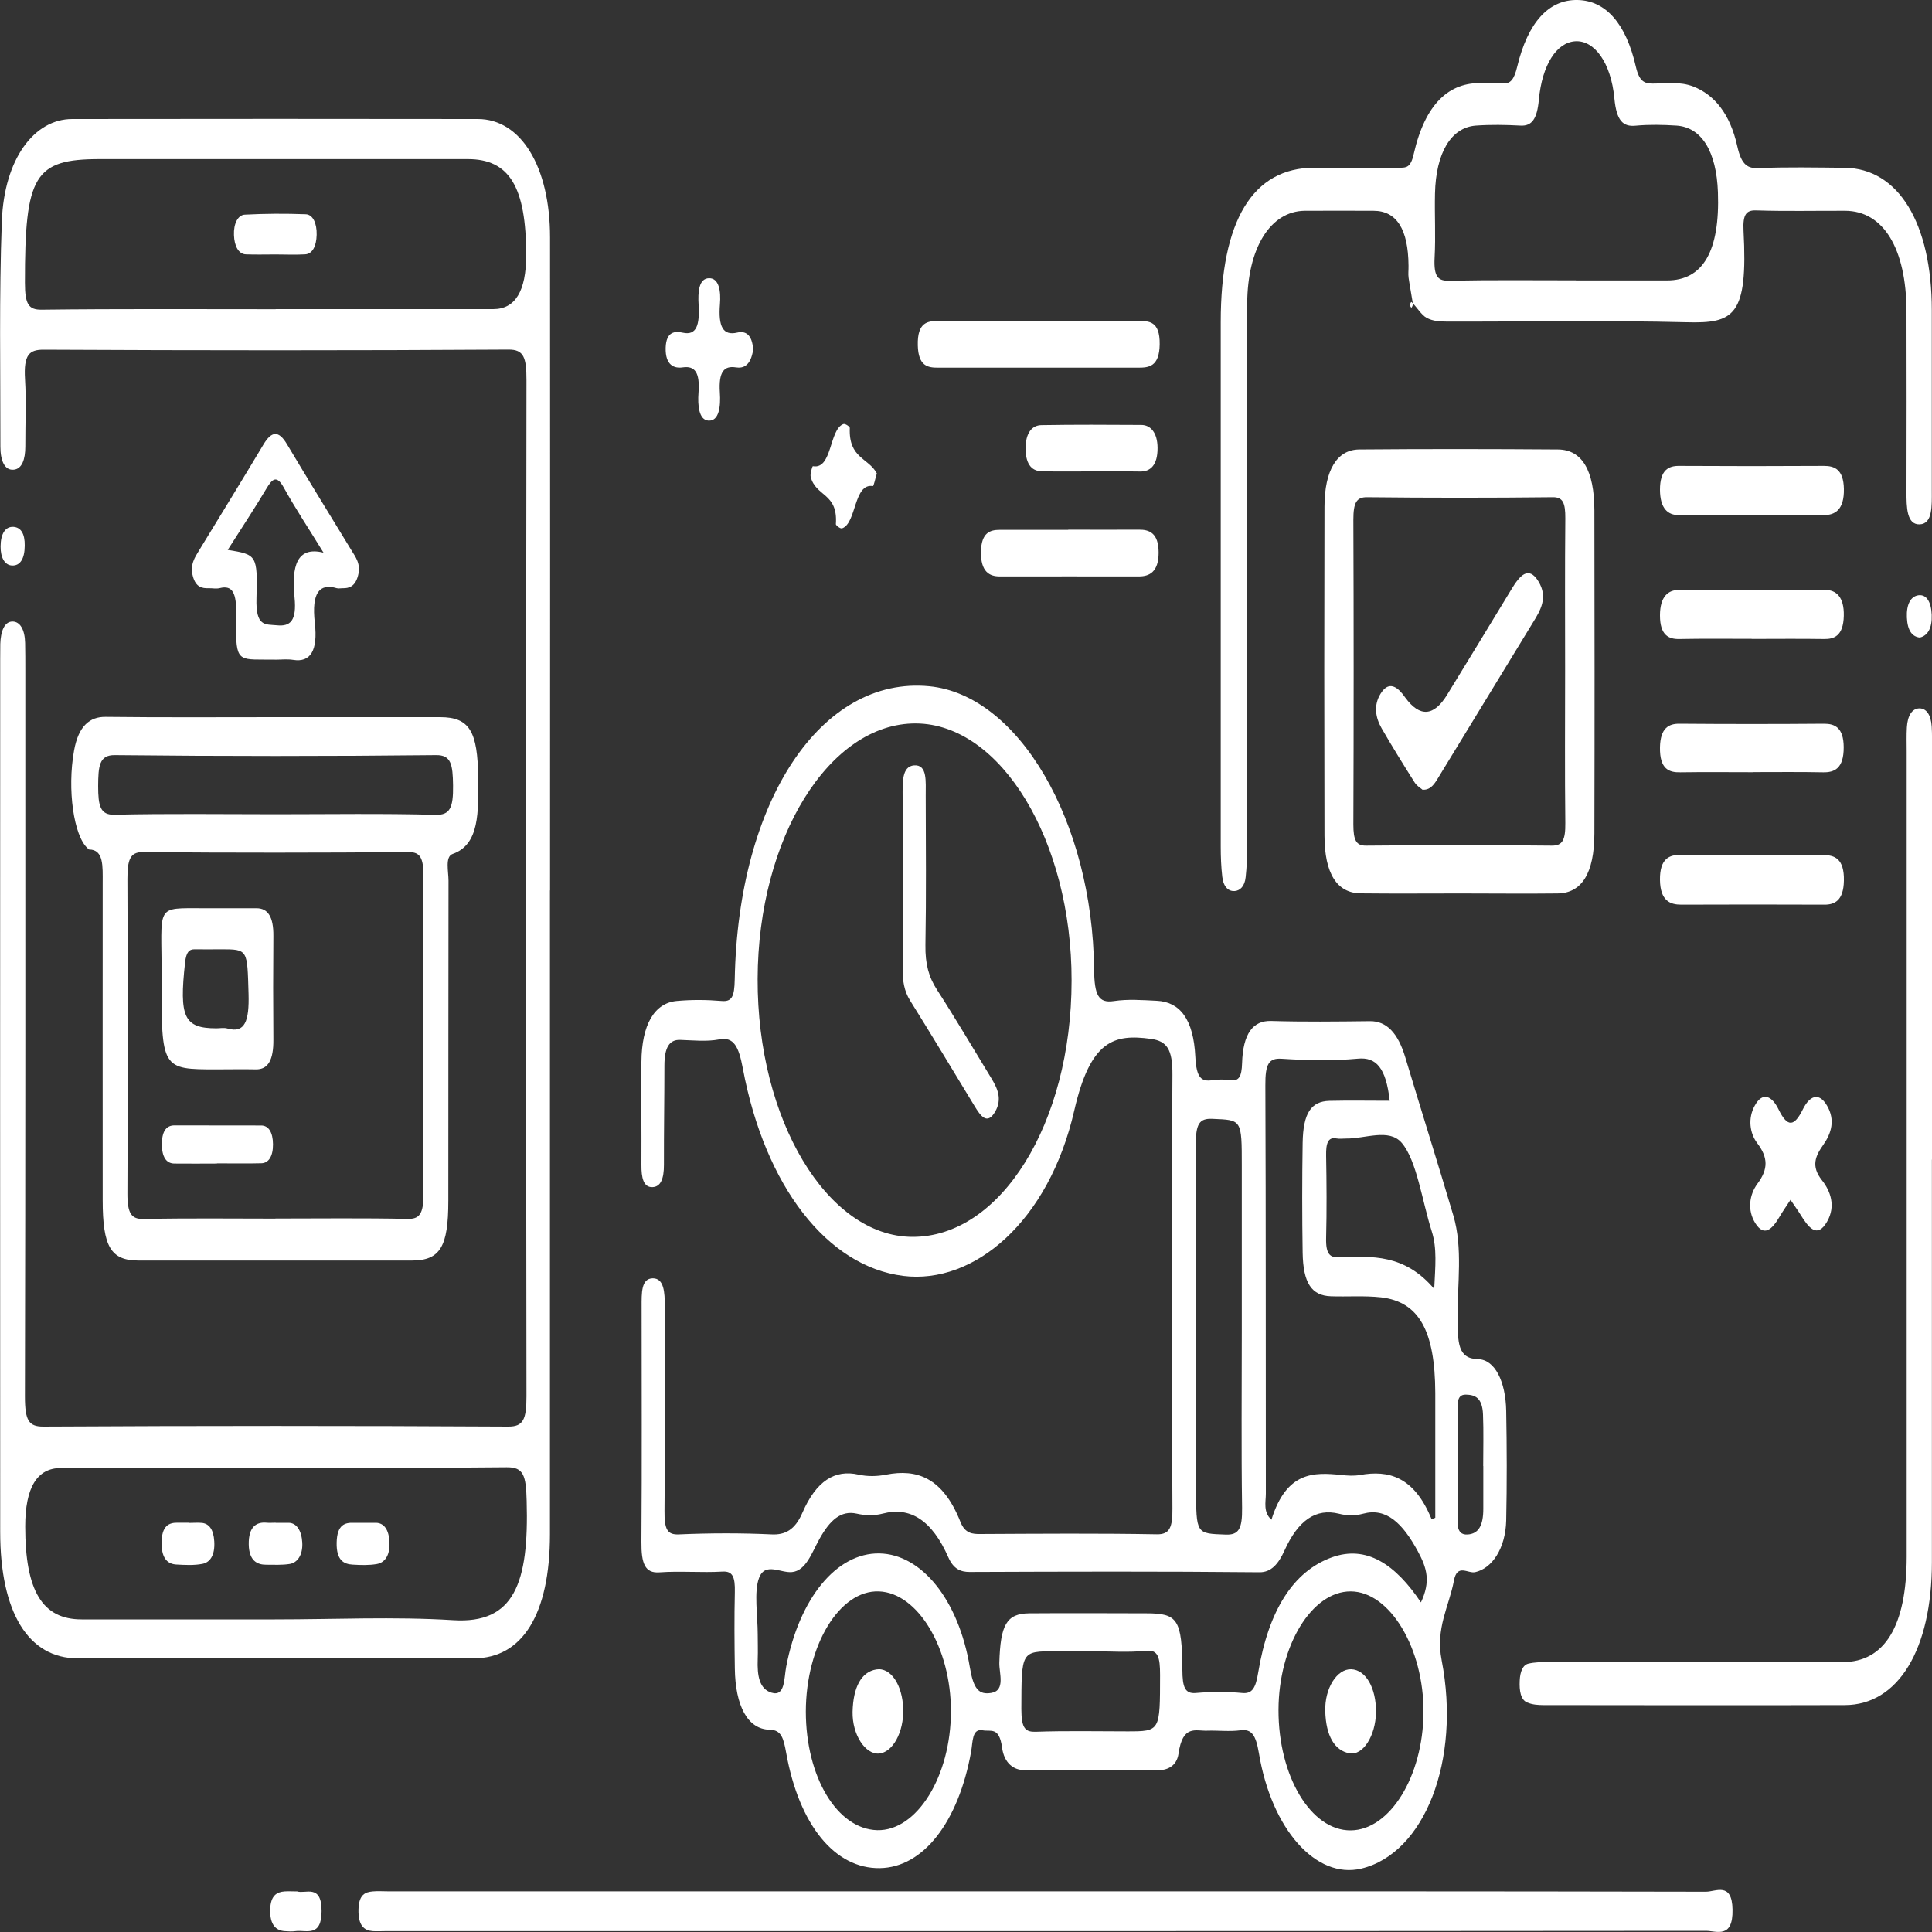 <?xml version="1.0" encoding="UTF-8"?>
<svg id="Layer_1" data-name="Layer 1" xmlns="http://www.w3.org/2000/svg" viewBox="0 0 200 200">
  <rect x="0" y="0" width="200" height="200" fill="#333333" stroke="none"/>
  <defs>
    <style>
      .cls-1 {
        fill: #fff;
      }
    </style>
  </defs>
  <path class="cls-1" d="M121.35,133.71c0-7.48-.04-14.95,.02-22.43,.02-2.69-.58-3.51-2.25-3.74-3.77-.51-6.24,.11-7.91,7.41-2.64,11.54-10.39,18.04-17.71,17.13-7.84-.98-14.31-9.24-16.6-21.47-.43-2.29-.94-3.3-2.45-3.01-1.33,.25-2.69,.09-4.04,.05-1.13-.04-1.63,.8-1.63,2.66,0,3.43-.06,6.86-.05,10.29,0,1.39-.32,2.26-1.19,2.29-.93,.03-1.15-.96-1.14-2.31,.02-3.55-.03-7.11,0-10.66,.03-3.81,1.32-6.09,3.66-6.3,1.54-.14,3.08-.13,4.62,0,1.08,.1,1.35-.43,1.38-2.25,.35-18.5,8.96-31.41,20.14-30.33,9.23,.89,16.91,13.98,17.06,29.33,.03,2.66,.46,3.5,2.05,3.26,1.46-.22,2.95-.1,4.43-.03,2.41,.11,3.81,1.91,4,5.79,.11,2.24,.65,2.6,1.77,2.43,.64-.1,1.29-.08,1.92,0,.81,.1,1.11-.36,1.15-1.76,.09-3.05,1.12-4.43,3.02-4.37,3.4,.1,6.8,.06,10.21,.02,1.73-.02,2.91,1.22,3.67,3.76,1.64,5.47,3.35,10.88,4.97,16.36,1,3.39,.41,7.06,.44,10.59,.02,2.57,0,4.23,2.12,4.28,1.75,.04,2.85,2.32,2.91,5.34,.07,3.79,.08,7.58,0,11.37-.07,2.89-1.47,4.96-3.22,5.34-.75,.16-1.86-.92-2.19,.88-.51,2.69-1.92,4.9-1.27,8.24,2.01,10.37-1.77,20.01-8.33,21.57-4.64,1.1-9.27-4.01-10.59-11.96-.32-1.91-.77-2.51-1.91-2.36-1.15,.15-2.31,0-3.46,.04-1.19,.04-2.52-.64-2.95,2.38-.2,1.37-1.26,1.71-2.12,1.72-4.62,.03-9.24,.03-13.87-.02-1.02,0-2.06-.66-2.28-2.35-.3-2.18-1.17-1.61-2.01-1.77-1.11-.21-1.01,1.21-1.19,2.21-1.32,7.32-4.96,11.99-9.45,12.06-4.64,.07-8.35-4.44-9.69-11.91-.28-1.55-.5-2.4-1.71-2.42-2.29-.04-3.56-2.48-3.61-6.34-.04-2.63-.06-5.27,0-7.89,.04-1.61-.24-2.2-1.27-2.14-2.18,.13-4.37-.08-6.55,.08-1.47,.1-1.87-.89-1.85-3.16,.06-8.11,.02-16.21,.02-24.32,0-1.41-.06-2.95,1.16-2.96,1.16,0,1.24,1.44,1.24,2.9,0,7.05,.04,14.11-.03,21.16-.02,1.94,.29,2.5,1.48,2.45,3.21-.14,6.42-.15,9.63,0,1.34,.06,2.39-.44,3.16-2.23,1.44-3.32,3.37-4.51,5.81-3.96,.94,.21,1.93,.19,2.88,0,3.11-.6,5.83,.24,7.68,4.91,.47,1.19,1.25,1.25,2.05,1.24,6.1-.03,12.2-.08,18.29,.03,1.31,.02,1.62-.71,1.6-2.69-.05-7.47-.02-14.95-.02-22.43Zm-10.42-32.19c.02-14.47-7.3-26.57-16.1-26.63-8.97-.06-16.36,11.84-16.4,26.45-.05,14.57,7.2,26.65,16,26.7,9.15,.05,16.49-11.74,16.5-26.52Zm32.93,12.42c-.38-3.43-1.42-4.53-3.29-4.35-2.62,.24-5.26,.18-7.88,.01-1.33-.09-1.72,.52-1.7,2.76,.06,14.09,.03,28.18,.05,42.27,0,.84-.3,1.91,.58,2.69,1.56-5.01,4.38-4.93,7.25-4.63,.64,.07,1.29,.11,1.92,0,2.94-.53,5.59,.14,7.4,4.56,.02,.06,.21-.07,.39-.13,0-4.29,0-8.6,0-12.91-.02-6.45-1.69-9.46-5.62-9.91-1.72-.19-3.46-.05-5.19-.11-1.99-.07-2.87-1.36-2.92-4.52-.06-3.78-.06-7.57,0-11.35,.05-3.09,.87-4.31,2.77-4.36,2.04-.05,4.08-.01,6.25-.01Zm3.22,51.97c1.04-2.19,.65-3.57-.32-5.35-1.57-2.88-3.25-4.52-5.66-3.86-.81,.22-1.68,.21-2.49,0-2.38-.59-4.22,.66-5.65,3.83-.61,1.35-1.36,2.24-2.57,2.23-10.01-.1-20.01-.07-30.02-.03-.91,0-1.66-.3-2.19-1.5-1.7-3.87-3.96-5.29-6.81-4.54-.88,.23-1.81,.2-2.69,0-1.63-.36-2.77,.68-3.85,2.62-.78,1.4-1.39,3.29-2.84,3.43-1.17,.12-2.78-1.06-3.41,.6-.55,1.44-.14,3.88-.14,5.88,0,.84,.03,1.69,0,2.52-.07,1.76,.18,3.09,1.41,3.48,1.44,.46,1.3-1.46,1.54-2.7,1.36-7.09,5.22-11.79,9.65-11.71,4.34,.08,8.19,4.76,9.36,11.8,.37,2.22,.92,2.86,2.22,2.64,1.49-.25,.8-2.05,.83-3.12,.11-3.92,.74-5.1,3.1-5.12,4.04-.03,8.08-.01,12.12,0,3.25,0,3.69,.62,3.73,5.87,.01,1.72,.24,2.48,1.39,2.38,1.6-.14,3.21-.15,4.81,0,1.04,.1,1.39-.53,1.65-2.13,1.07-6.44,3.64-10.48,7.64-11.92,3.55-1.27,6.54,.68,9.22,4.69Zm-63.66,11.26c0,6.78,3.24,12.18,7.39,12.29,4.11,.1,7.63-5.59,7.63-12.33,0-6.54-3.43-12.24-7.45-12.39-4.07-.16-7.56,5.58-7.57,12.44Zm48.93-.17c-.02,6.87,3.36,12.52,7.48,12.48,4.05-.03,7.48-5.59,7.53-12.19,.05-6.66-3.49-12.54-7.54-12.55-4.02-.01-7.45,5.61-7.47,12.26Zm-3.8-39.24c0-5.68,0-11.36,0-17.04,0-4.89,0-4.77-3.06-4.9-1.34-.06-1.72,.53-1.7,2.77,.07,11.78,.03,23.57,.03,35.35,0,4.92,0,4.8,3.06,4.92,1.35,.05,1.73-.58,1.7-2.78-.09-6.1-.03-12.2-.03-18.31Zm19.92-4.32c.11-2.36,.31-4.21-.26-5.99-1-3.14-1.54-7.31-3.1-9.14-1.32-1.55-3.82-.41-5.8-.45-.32,0-.64,.05-.96-.01-.85-.17-1.1,.46-1.07,1.79,.05,2.83,.07,5.66,0,8.48-.05,1.77,.43,2.07,1.36,2.04,3.37-.13,6.77-.36,9.84,3.28Zm-35.38,37.5c-1.28,0-2.56,0-3.84,0-3.57,0-3.5,0-3.52,5.98,0,2.07,.44,2.39,1.54,2.35,3.13-.11,6.27-.04,9.4-.04,3.46,0,3.41,0,3.42-5.84,0-1.83-.2-2.63-1.45-2.5-1.85,.19-3.71,.05-5.56,.05Zm40.45-19.18h0c0-1.78,.05-3.56-.02-5.33-.07-1.78-.86-2.04-1.78-2.06-1.07-.02-.82,1.22-.83,2.18-.02,3.24-.02,6.49,0,9.73,0,1.15-.3,2.65,1.01,2.57,1.11-.07,1.64-.88,1.63-2.7,0-1.46,0-2.93,0-4.39Z"/>
  <path class="cls-1" d="M56.93,92.17c0,22.22,0,44.43,0,66.65,0,8.24-2.83,12.85-7.88,12.85-13.67,0-27.35,0-41.02,0-5.08,0-8.01-4.73-8.01-13.08-.02-30.11,0-60.23,0-90.34,0-.53,0-1.05,.01-1.58,.04-1.32,.42-2.32,1.25-2.33,.8-.01,1.29,.84,1.32,2.22,.02,.95,.02,1.89,.02,2.84,0,25.06,.02,50.12-.04,75.18,0,2.5,.42,3.1,1.9,3.1,16.05-.09,32.1-.09,48.15,0,1.53,0,1.87-.73,1.87-3.14-.05-35.06-.05-70.12,0-105.18,0-2.36-.28-3.18-1.85-3.17-16.05,.1-32.1,.09-48.15,.01-1.45,0-2.07,.49-1.91,3.07,.14,2.29,.02,4.63,.03,6.94,0,1.34-.34,2.32-1.18,2.41-.96,.11-1.4-.93-1.4-2.38,.01-7.79-.14-15.59,.15-23.35,.24-6.42,3.34-10.57,7.29-10.57,13.99-.02,27.99-.02,41.98,0,4.46,0,7.48,4.92,7.48,12.26,.02,22.53,0,45.06,0,67.6Zm-28.48,75.47c6.16,0,12.32-.3,18.46,.08,6.34,.4,7.85-3.84,7.61-12.34-.07-2.63-.3-3.51-2.07-3.49-15.39,.14-30.78,.08-46.16,.08q-3.68,0-3.68,6.05c0,6.68,1.78,9.62,5.84,9.62,6.67,0,13.34,0,20,0Zm.09-135.64h22.52q3.41,0,3.41-5.58c0-7.08-1.74-9.95-6.04-9.95-12.7,0-25.41,0-38.11,0-6.78,0-7.75,1.68-7.74,12.8,0,2.22,.38,2.8,1.71,2.79,8.08-.1,16.17-.05,24.25-.05Z"/>
  <path class="cls-1" d="M129.11,59.9c0,9.26,0,18.52,0,27.78,0,1.04-.05,2.1-.16,3.12-.1,.96-.58,1.39-1.12,1.44-.63,.05-1.17-.38-1.3-1.47-.12-1.02-.16-2.08-.16-3.12,0-18.1,0-36.2,0-54.31,0-10.52,3.32-15.98,9.69-15.98,2.95,0,5.9,0,8.85,0,.65,0,1.12,0,1.43-1.38,1.2-5.32,3.72-7.48,7.07-7.38,.71,.02,1.41-.07,2.12,.02,.83,.1,1.21-.39,1.53-1.72C158.16,2.32,160.32-.06,163.31,0c2.9,.06,5.01,2.4,6.04,6.93,.35,1.51,.89,1.72,1.74,1.72,1.4,0,2.81-.24,4.21,.31,2.15,.84,3.79,2.8,4.54,6.16,.45,2.05,1.13,2.33,2.27,2.28,2.95-.12,5.9-.06,8.85-.03,5.55,.05,9.02,5.72,9.02,14.75,0,6.21,0,12.42,0,18.63,0,1.61,.1,3.48-1.26,3.53-1.33,.04-1.37-1.74-1.36-3.42,.01-6.21,.02-12.42,0-18.63-.02-6.51-2.39-10.39-6.34-10.41-3.08-.01-6.16,.06-9.24-.04-.99-.03-1.38,.4-1.29,2.09,.47,8.86-.99,9.62-5.9,9.49-8.28-.21-16.55-.05-24.83-.07-.7,0-1.43-.04-2.08-.39-.56-.31-1.01-1.12-1.55-1.63-.07-.07-.3,.35-.02,.59,.01,.01,.17-.27,.16-.37-.14-.91-.32-1.81-.45-2.72-.06-.4,0-.84-.01-1.26q-.04-5.69-3.63-5.69c-2.37,0-4.75-.02-7.12,0-3.54,.04-5.93,3.84-5.95,9.65-.04,9.47-.01,18.94-.01,28.42Zm34.03-30.87c3.14,0,6.29,0,9.43,0q5.59,0,5.27-9.12c-.15-4.23-1.69-6.74-4.29-6.91-1.41-.09-2.83-.12-4.23,.01-1.31,.13-1.98-.51-2.2-2.83-.35-3.7-2.07-6.03-4.05-5.91-1.92,.12-3.43,2.41-3.77,6.06-.18,1.96-.71,2.74-1.9,2.67-1.54-.08-3.08-.11-4.62,0-2.57,.19-4.14,2.83-4.23,7.04-.05,2.21,.08,4.43-.04,6.63-.11,2.06,.41,2.42,1.53,2.39,4.36-.09,8.73-.04,13.09-.04Z"/>
  <path class="cls-1" d="M28.63,74.24c5.64,0,11.29,0,16.93,0,3.03,0,3.9,1.44,3.94,6.3,.02,3.45,.17,6.88-2.64,7.86-.81,.28-.43,1.81-.43,2.77-.02,11.04-.01,22.09-.02,33.13,0,4.78-.85,6.18-3.77,6.19-9.43,0-18.85,0-28.28,0-2.89,0-3.73-1.42-3.73-6.26,0-10.94-.01-21.88,0-32.82,0-1.74,.12-3.45-1.4-3.47-.06,0-.11-.09-.17-.14-1.41-1.26-2.13-6.06-1.39-10.12,.46-2.55,1.64-3.49,3.26-3.47,5.9,.07,11.8,.03,17.7,.03Zm-.12,51.9c4.56,0,9.12-.06,13.67,.04,1.22,.03,1.67-.48,1.66-2.61-.06-10.95-.05-21.9,0-32.85,0-1.93-.35-2.52-1.53-2.51-9.18,.07-18.36,.08-27.54,0-1.34-.01-1.58,.86-1.58,2.8,.04,10.84,.05,21.69,0,32.53-.01,2.11,.43,2.67,1.66,2.65,4.56-.1,9.12-.04,13.67-.04Zm.04-41.85c5.51,0,11.03-.09,16.54,.06,1.49,.04,1.84-.73,1.81-3.04-.03-2.15-.19-3.16-1.75-3.14-11.09,.12-22.18,.12-33.27,0-1.61-.02-1.71,1.14-1.72,3.21,0,2.05,.22,2.99,1.67,2.96,5.58-.13,11.15-.05,16.73-.05Z"/>
  <path class="cls-1" d="M108.27,195.79c22.78,0,45.56-.01,68.33,.04,1.01,0,2.7-1.05,2.75,1.84,.06,3.08-1.67,2.21-2.76,2.21-45.56,.04-91.11,.03-136.67,.03-.45,0-.9,.03-1.35,0-.86-.07-1.5-.55-1.46-2.24,.04-1.59,.73-1.8,1.47-1.87,.51-.05,1.03-.01,1.54-.01,22.71,0,45.43,0,68.14,0Z"/>
  <path class="cls-1" d="M199.99,120.03c0,13.89,0,27.79,0,41.68,0,9.03-3.49,14.79-9.01,14.8-10.4,.03-20.79,.01-31.19,0-.57,0-1.16-.04-1.7-.27-.67-.28-.82-1.21-.77-2.25,.04-.96,.33-1.64,.9-1.77,.63-.15,1.28-.16,1.92-.16,10.2,0,20.41,0,30.61,0,4.35,0,6.62-3.74,6.63-10.89,0-27.79,0-55.58,0-83.36,0-.84-.03-1.69,.02-2.52,.07-1.22,.54-1.93,1.27-1.96,.73-.02,1.22,.64,1.3,1.88,.05,.83,.03,1.68,.03,2.52,0,14.1,0,28.21,0,42.31Z"/>
  <path class="cls-1" d="M151.24,92.49c-3.46,0-6.92,.03-10.39-.01-2.44-.03-3.73-2.03-3.74-5.97-.03-11.36-.03-22.71,0-34.07,.01-3.77,1.3-5.89,3.59-5.91,6.86-.06,13.72-.05,20.58,0,2.49,.02,3.76,2.16,3.77,6.31,.02,11.15,.03,22.29,0,33.44-.01,4.12-1.31,6.18-3.81,6.21-3.33,.04-6.67,0-10,0Zm10.78-23.06c0-5.26-.03-10.51,.02-15.77,.01-1.6-.25-2.2-1.29-2.19-6.41,.07-12.82,.07-19.23,0-1.1-.01-1.42,.56-1.42,2.34,.04,10.51,.04,21.02,0,31.54,0,1.63,.29,2.2,1.31,2.19,6.41-.06,12.82-.07,19.23,0,1.11,.01,1.42-.58,1.4-2.34-.06-5.25-.02-10.51-.02-15.77Z"/>
  <path class="cls-1" d="M28.44,68.28c-.38,0-.77,0-1.15,0-2.83,0-2.91,0-2.84-4.66,.04-2.2-.36-3.08-1.7-2.74-.38,.09-.77,0-1.15,.01-.67,.02-1.32-.09-1.63-1.22-.33-1.2,.19-1.96,.65-2.71,2.22-3.64,4.45-7.26,6.65-10.94,.84-1.4,1.57-1.5,2.44-.03,2.19,3.68,4.43,7.29,6.65,10.94,.44,.73,1.03,1.43,.7,2.67-.3,1.13-.94,1.31-1.61,1.29-.19,0-.39,.05-.58,0-1.77-.52-2.64,.41-2.28,3.59,.33,2.89-.46,4.11-2.23,3.83-.63-.1-1.28-.02-1.92-.02Zm-4.88-11.36c2.99,.49,3.12,.5,2.99,4.99-.09,3,.9,2.7,2.11,2.82,1.39,.14,2.07-.45,1.83-2.9-.32-3.21,.23-5.31,3-4.62-1.61-2.62-2.92-4.58-4.11-6.73-.73-1.32-1.18-.95-1.82,.13-1.2,2.02-2.47,3.92-3.99,6.32Z"/>
  <path class="cls-1" d="M107.5,33.23c3.46,0,6.91,0,10.37,0,1.07,0,2.21,0,2.18,2.41-.03,2.34-1.15,2.42-2.22,2.42-6.91,0-13.83,0-20.74,0-1.02,0-2.03-.14-2.08-2.31-.06-2.43,1.05-2.52,2.13-2.52,3.46,0,6.91,0,10.37,0Z"/>
  <path class="cls-1" d="M181.28,88.52c2.5,0,5,0,7.5,0,1.13,0,2.15,.36,2.1,2.66-.04,2.04-.95,2.48-2.03,2.47-4.94-.02-9.88-.02-14.81,0-1.13,0-2.17-.38-2.2-2.56-.03-2.24,1-2.61,2.14-2.59,2.44,.04,4.87,.01,7.31,.01Z"/>
  <path class="cls-1" d="M181.28,53.32c-2.5,0-5-.02-7.49,0-1.12,.01-1.94-.66-1.95-2.62,0-2.07,.9-2.48,1.99-2.47,5,.03,9.99,.03,14.99,0,1.07,0,2.02,.34,2.06,2.38,.04,2.2-.95,2.72-2.1,2.71-2.5-.01-5,0-7.49,0Z"/>
  <path class="cls-1" d="M181.44,79.94c-2.5,0-4.99-.03-7.49,.01-1.14,.02-2.15-.29-2.11-2.59,.04-2.02,.93-2.45,2.02-2.44,4.99,.04,9.99,.04,14.98,0,1.08,0,2.01,.38,2.02,2.43,.01,2.22-.97,2.62-2.13,2.6-2.43-.05-4.87-.02-7.3-.02Z"/>
  <path class="cls-1" d="M181.33,66.13c-2.5,0-4.99-.03-7.49,.02-1.09,.02-2-.38-2-2.44,0-1.99,.87-2.64,1.95-2.64,5.06,0,10.11,0,15.17,0,1.09,0,1.96,.69,1.91,2.69-.05,2.05-.98,2.41-2.05,2.39-2.5-.04-4.99-.01-7.49-.01Z"/>
  <path class="cls-1" d="M110.59,54.83c2.43,0,4.87,.02,7.3,0,1.06-.01,2.05,.31,2.05,2.38,0,2.01-.97,2.46-2.04,2.46-4.8-.01-9.61,0-14.41,0-1.06,0-1.98-.47-1.94-2.58,.04-1.97,.96-2.24,1.92-2.24,2.37,0,4.74,0,7.11,0Z"/>
  <path class="cls-1" d="M185.35,124.21c-.41,.63-.8,1.18-1.15,1.78-.74,1.25-1.57,2.08-2.48,.65-.87-1.37-.62-2.98,.21-4.1,1.14-1.53,1.1-2.72-.02-4.2-.79-1.05-.98-2.58-.26-3.88,.84-1.54,1.82-.95,2.47,.39,.93,1.89,1.62,1.79,2.52-.03,.68-1.36,1.64-1.82,2.49-.37,.88,1.49,.44,2.89-.37,4.04-.83,1.17-1.31,2.23-.15,3.69,.87,1.1,1.46,2.66,.53,4.28-1.04,1.82-1.95,.58-2.77-.75-.32-.51-.66-.97-1.02-1.51Z"/>
  <path class="cls-1" d="M113.04,48.8c-1.73,0-3.45,.02-5.18-.01-.93-.02-1.67-.56-1.69-2.31-.02-1.72,.7-2.45,1.62-2.47,3.45-.06,6.9-.04,10.35-.02,.95,0,1.68,.77,1.69,2.38,.01,1.82-.77,2.46-1.81,2.44-1.66-.03-3.32,0-4.98-.01Z"/>
  <path class="cls-1" d="M77.96,36.24c-.25,1.6-.99,1.92-1.79,1.79-1.22-.19-1.79,.46-1.65,2.6,.1,1.44-.08,3-1.2,2.91-.97-.08-1.11-1.57-1.01-2.89,.16-2.12-.39-2.8-1.63-2.62-.87,.13-1.82-.2-1.77-2.03,.05-1.72,1-1.73,1.77-1.56,1.44,.32,1.76-.82,1.64-2.89-.08-1.3,.01-2.73,1.08-2.75,1.04-.02,1.24,1.36,1.13,2.68-.19,2.36,.33,3.29,1.79,2.95,.82-.19,1.55,.14,1.65,1.8Z"/>
  <path class="cls-1" d="M90.77,49.01c-.19,.62-.32,1.32-.41,1.31-2-.33-1.68,3.84-3.18,4.37-.2,.07-.66-.32-.65-.43,.23-3.26-2.09-2.82-2.61-4.91-.07-.28,.17-1.1,.23-1.09,2.02,.37,1.67-3.82,3.16-4.36,.2-.07,.67,.28,.66,.4-.13,3.17,1.94,3.08,2.8,4.71Z"/>
  <path class="cls-1" d="M30.76,195.8c.86,.28,2.53-.82,2.53,2.03,0,2.77-1.62,1.93-2.69,2.08-.38,.05-.77,.03-1.15,0-.86-.07-1.52-.62-1.48-2.23,.04-1.5,.72-1.82,1.48-1.88,.38-.03,.77,0,1.32,0Z"/>
  <path class="cls-1" d="M198.77,66c-.81-.07-1.31-.71-1.37-2.08-.06-1.37,.4-2.19,1.2-2.3,.83-.11,1.32,.69,1.37,2.03,.05,1.34-.39,2.13-1.2,2.34Z"/>
  <path class="cls-1" d="M1.41,54.54c.75,.06,1.17,.7,1.15,1.95-.01,1.38-.49,2.09-1.32,2.05-.75-.04-1.19-.81-1.18-1.98,.01-1.31,.49-2.08,1.35-2.02Z"/>
  <path class="cls-1" d="M93.44,91.36c0-2.95,0-5.89,0-8.84,0-1.47-.11-3.19,1.19-3.29,1.4-.1,1.19,1.71,1.2,3.14,.01,5.15,.06,10.31-.03,15.46-.03,1.98,.35,3.33,1.21,4.65,1.91,2.96,3.74,6.07,5.6,9.12,.62,1.02,1.19,2.16,.39,3.51-.82,1.38-1.5,.4-2.12-.62-2.22-3.65-4.42-7.32-6.67-10.92-.61-.98-.79-2.05-.77-3.38,.03-2.94,.01-5.89,.01-8.84Z"/>
  <path class="cls-1" d="M90.98,181.53c-1.42,.09-2.77-1.97-2.72-4.33,.06-2.51,.88-4.12,2.45-4.38,1.5-.25,2.72,1.61,2.79,4.09,.07,2.41-1.09,4.52-2.53,4.62Z"/>
  <path class="cls-1" d="M142.44,177.28c-.04,2.39-1.33,4.48-2.75,4.22-1.53-.28-2.43-1.8-2.5-4.35-.07-2.4,1.22-4.39,2.68-4.35,1.51,.04,2.61,1.95,2.57,4.47Z"/>
  <path class="cls-1" d="M19.57,157.65c.45,0,.9-.04,1.34,0,.72,.08,1.2,.66,1.27,1.91,.09,1.47-.46,2.18-1.22,2.33-.88,.17-1.79,.12-2.68,.07-.84-.04-1.54-.52-1.55-2.16-.02-1.88,.77-2.19,1.69-2.17,.38,0,.77,0,1.15,0,0,0,0,0,0,.01Z"/>
  <path class="cls-1" d="M28.54,157.64c.44,0,.89,0,1.33,0,.84,0,1.35,.82,1.42,2.04,.07,1.32-.52,2.09-1.29,2.22-.82,.13-1.64,.08-2.47,.08-.9,0-1.75-.41-1.78-2.1-.03-1.89,.84-2.34,1.84-2.25,.32,.03,.63,0,.95,0Z"/>
  <path class="cls-1" d="M37.57,157.64c.45,0,.9,0,1.34,0,.83,.01,1.36,.69,1.41,2.05,.05,1.43-.56,2.09-1.32,2.22-.82,.14-1.66,.11-2.49,.06-.9-.05-1.7-.43-1.66-2.28,.04-1.88,.87-2.08,1.77-2.05,.32,.01,.64,0,.96,0Z"/>
  <path class="cls-1" d="M28.51,26.34c-1.02,0-2.04,.03-3.06-.01-.76-.03-1.19-.86-1.23-1.99-.05-1.19,.41-2.09,1.13-2.12,2.1-.11,4.21-.12,6.31-.04,.72,.03,1.15,.92,1.12,2.13-.03,1.18-.44,1.98-1.2,2.02-1.02,.06-2.04,.01-3.06,.01Z"/>
  <path class="cls-1" d="M22.45,110.7c-5.72,0-5.75,0-5.72-9.5,.03-7.62-.81-7.18,4.44-7.18,1.79,0,3.59,.01,5.38,0,1.18,0,1.77,.88,1.75,2.88-.03,3.57-.03,7.14,0,10.71,.02,2.11-.54,3.12-1.83,3.09-1.34-.03-2.69,0-4.03,0Zm-.05-4.25c.38,0,.78-.09,1.15,.02,1.8,.52,2.26-.77,2.18-3.59-.14-4.6-.03-4.61-2.88-4.61-.89,0-1.79,.02-2.68,0-.58-.01-.89,.27-1.01,1.36-.63,5.68-.11,6.82,3.25,6.82Z"/>
  <path class="cls-1" d="M22.46,120.45c-1.47,0-2.94,.02-4.41,0-.84-.01-1.32-.68-1.29-2.13,.03-1.33,.54-1.81,1.27-1.82,3,0,6.01,0,9.01,.01,.76,0,1.21,.7,1.22,1.94,.01,1.25-.45,1.95-1.2,1.97-1.53,.04-3.07,.01-4.6,.01,0,0,0,.01,0,.02Z"/>
  <path class="cls-1" d="M147.27,81.76c-.2-.18-.58-.37-.84-.78-1.15-1.82-2.29-3.66-3.39-5.56-.64-1.1-.88-2.39-.12-3.61,.72-1.17,1.5-.91,2.25,0,.1,.12,.2,.27,.3,.4q2.27,3.1,4.35-.31c2.22-3.63,4.44-7.26,6.65-10.91,.83-1.37,1.75-2.5,2.79-.8,1.02,1.67,.19,3.02-.57,4.25-3.21,5.26-6.42,10.53-9.64,15.8-.45,.74-.87,1.57-1.77,1.51Z"/>
</svg>